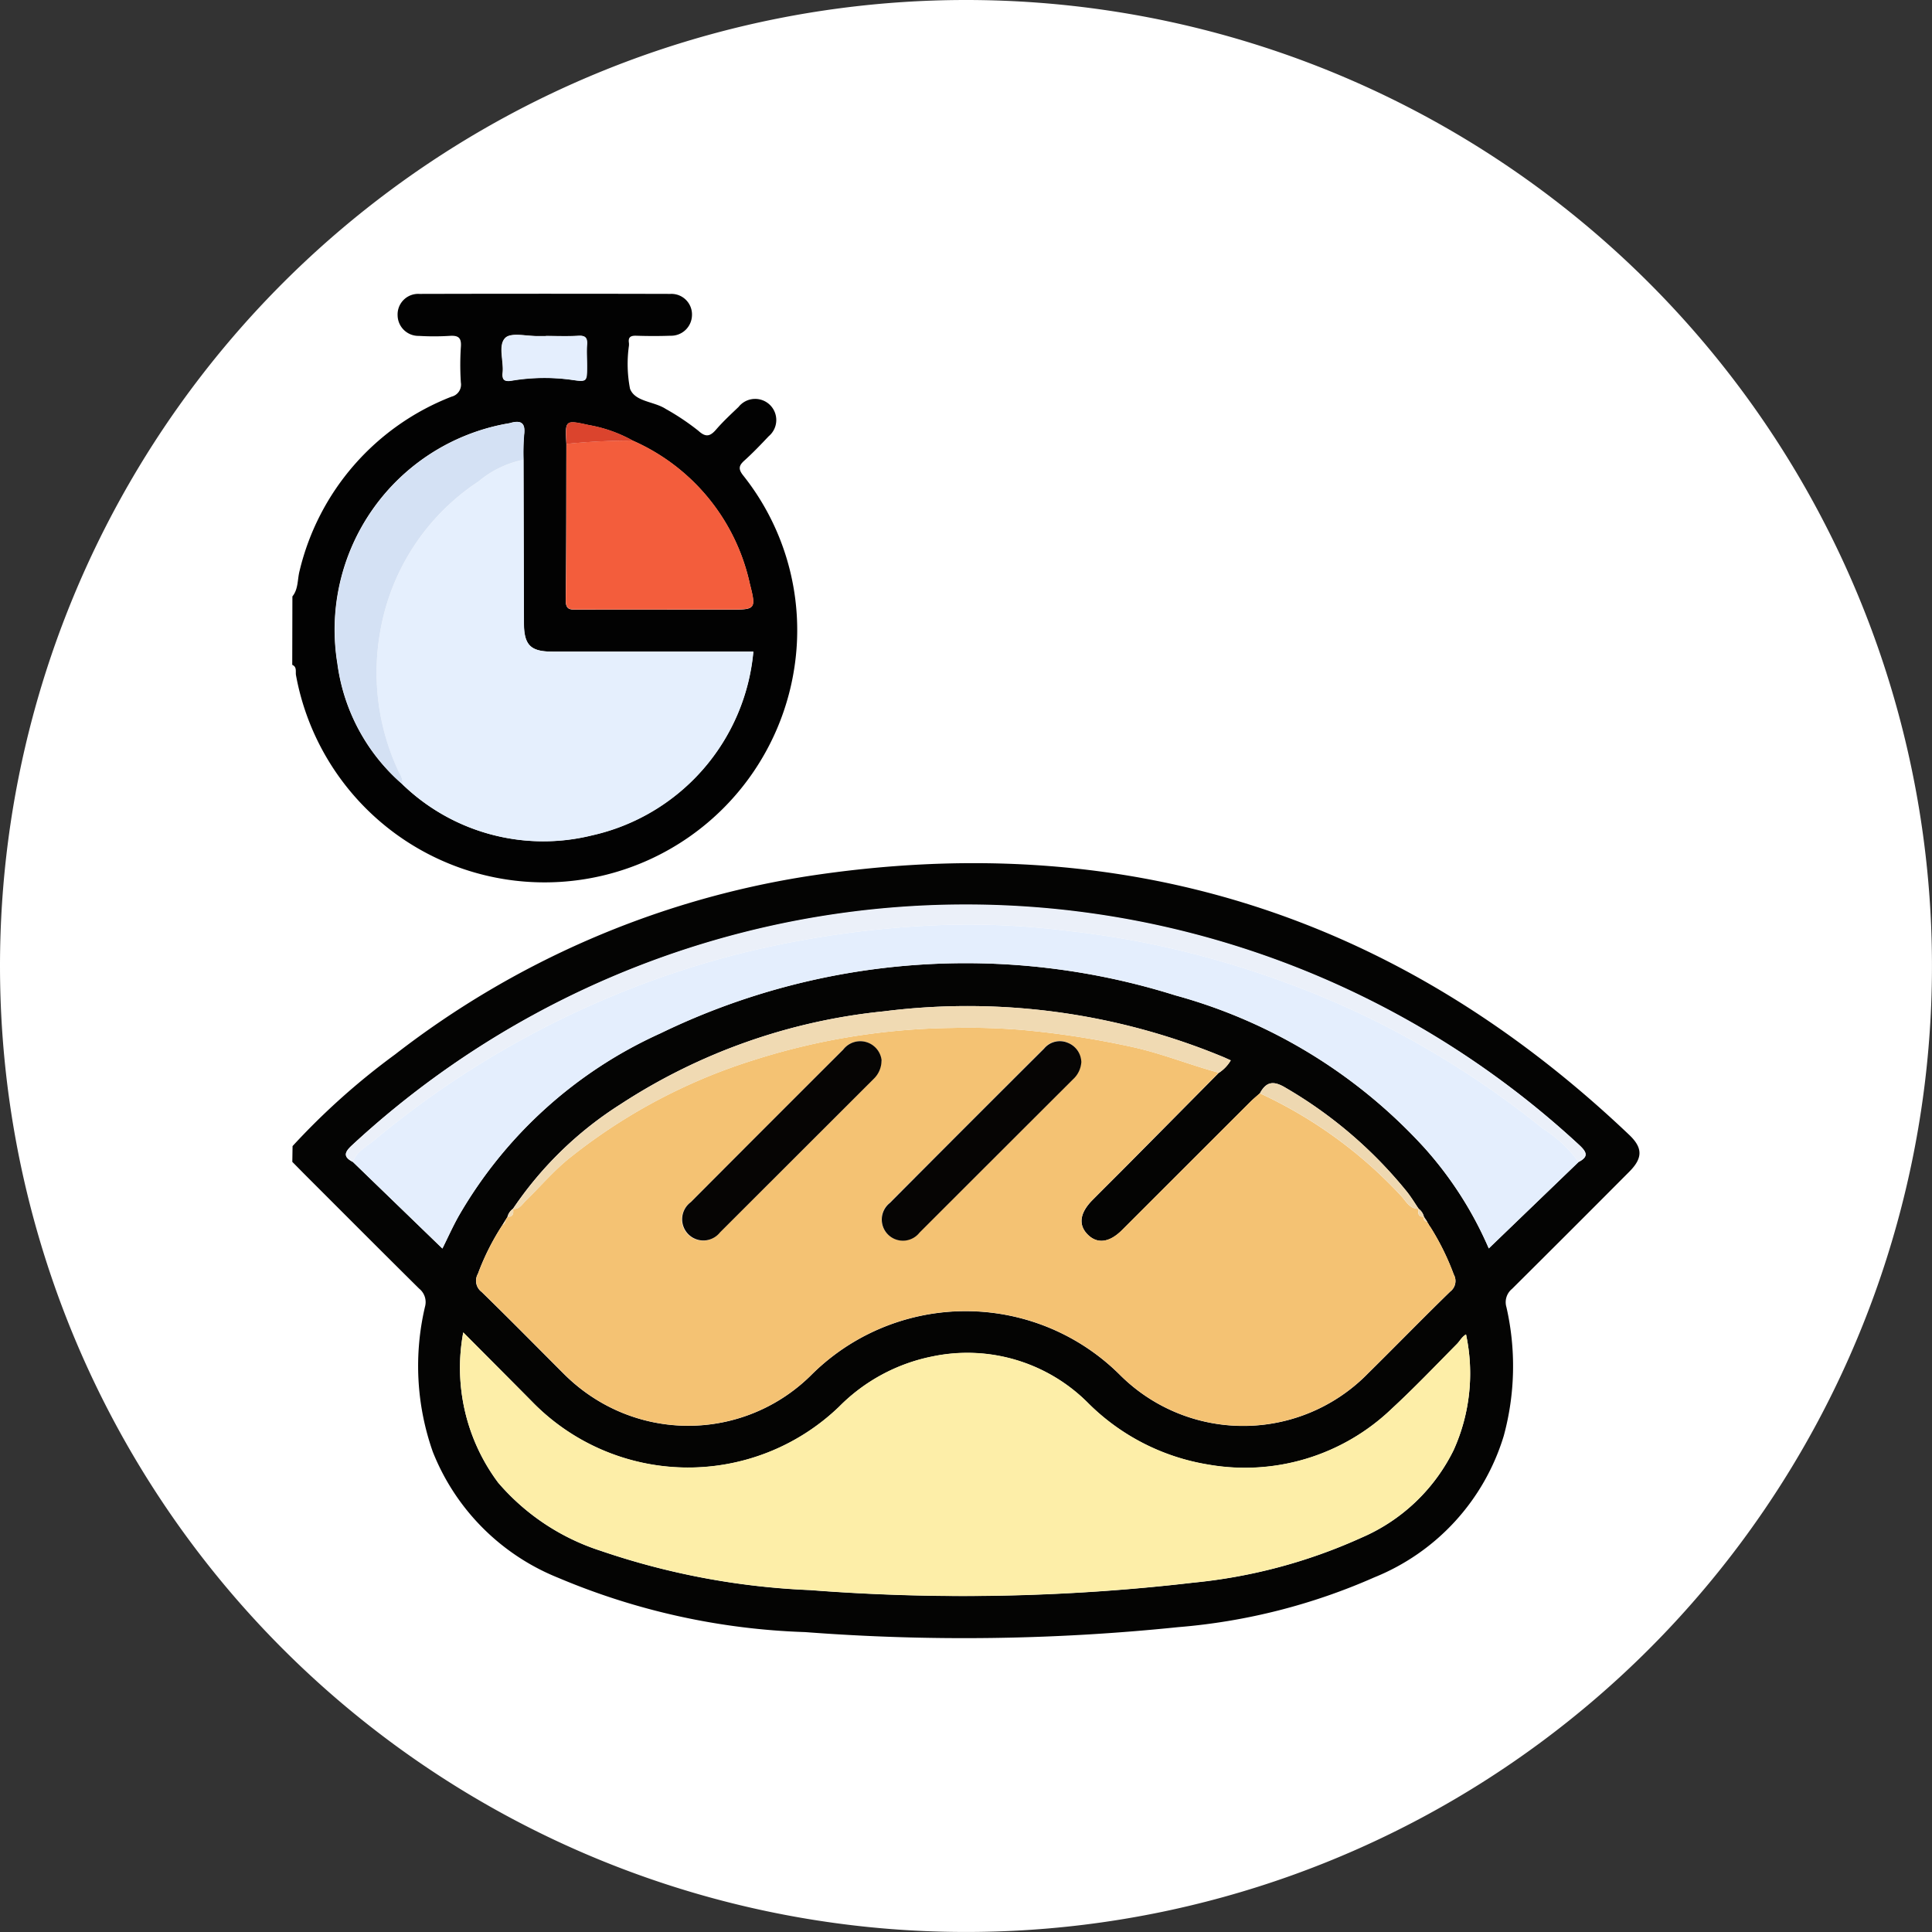 <svg xmlns="http://www.w3.org/2000/svg" width="71.869" height="71.87" viewBox="0 0 71.869 71.87">
  <rect x="0" y="0" width="71.869" height="71.87" fill="#333333" stroke="none"/>
  <g id="Grupo_261810" data-name="Grupo 261810" transform="translate(4979.777 6848.292)">
    <path id="Trazado_277656" data-name="Trazado 277656" d="M809.223,337.643a35.934,35.934,0,1,0,35.935-35.935,35.935,35.935,0,0,0-35.935,35.935" transform="translate(-5789 -7150)" fill="#fff"/>
    <path id="Trazado_277657" data-name="Trazado 277657" d="M820.106,344.342a26.267,26.267,0,0,1,3.81-3.407,33.474,33.474,0,0,1,15.286-6.624q17.638-2.729,30.625,9.612c.514.488.508.868,0,1.376q-2.173,2.184-4.359,4.356a.639.639,0,0,0-.207.678,9.868,9.868,0,0,1-.1,4.79,8.26,8.26,0,0,1-4.815,5.262,22.586,22.586,0,0,1-7.3,1.852,77.67,77.67,0,0,1-13.867.184,25.708,25.708,0,0,1-9.2-2.024,8.369,8.369,0,0,1-4.657-4.685,9.615,9.615,0,0,1-.29-5.392.642.642,0,0,0-.217-.676c-1.39-1.376-2.77-2.762-4.154-4.145-.189-.189-.376-.38-.564-.57Zm42.268,2.921.008.01-.082-.131.015.012-.129-.189.006.007a.509.509,0,0,0-.2-.3l.006.007c-.145-.213-.279-.435-.438-.637a16.389,16.389,0,0,0-4.513-3.868c-.445-.269-.718-.239-.957.205-.12.108-.245.21-.359.324q-2.387,2.381-4.769,4.765c-.468.467-.918.522-1.274.167s-.3-.8.164-1.274c.424-.428.852-.851,1.277-1.279l3.435-3.467a1.4,1.4,0,0,0,.439-.462c-.11-.049-.21-.1-.312-.139a24.815,24.815,0,0,0-12.591-1.685,21.911,21.911,0,0,0-9.8,3.459,13.593,13.593,0,0,0-4,3.892l.006-.007a.53.53,0,0,0-.207.306l-.07.111-.115.186a9.115,9.115,0,0,0-.915,1.819.519.519,0,0,0,.141.674c1.027,1,2.033,2.024,3.048,3.038a6.62,6.62,0,0,0,1.306,1.02,6.489,6.489,0,0,0,7.887-.949,8.133,8.133,0,0,1,11.51-.017,6.491,6.491,0,0,0,9.229-.07c1.022-1.007,2.022-2.036,3.05-3.036a.494.494,0,0,0,.133-.634,9.4,9.4,0,0,0-.858-1.746l-.075-.11m-40.019-2.331,3.327,3.219c.19-.38.382-.812.613-1.221a16.487,16.487,0,0,1,7.488-6.779,26.01,26.01,0,0,1,19.163-1.418,19.521,19.521,0,0,1,9.253,5.656,13.745,13.745,0,0,1,2.408,3.758l3.34-3.215c.387-.2.3-.372.024-.632a33.622,33.622,0,0,0-45.64,0c-.282.259-.363.434.024.632m4.105,6.342a7.138,7.138,0,0,0,1.3,5.589,8.416,8.416,0,0,0,3.815,2.534,27.566,27.566,0,0,0,7.794,1.461,73.841,73.841,0,0,0,14.25-.277,19.779,19.779,0,0,0,6.24-1.667,6.824,6.824,0,0,0,3.439-3.257,6.923,6.923,0,0,0,.464-4.309c-.157.091-.228.244-.339.356-.8.81-1.591,1.639-2.429,2.412a7.884,7.884,0,0,1-6.8,2.077,8.185,8.185,0,0,1-4.523-2.325,6.338,6.338,0,0,0-5.761-1.7,6.731,6.731,0,0,0-3.469,1.869,8.1,8.1,0,0,1-11.425-.192c-.821-.83-1.646-1.656-2.552-2.568" transform="translate(-5789 -7150)" fill="#040403"/>
    <path id="Trazado_277658" data-name="Trazado 277658" d="M820.1,323.895c.227-.279.183-.636.268-.955a9.26,9.26,0,0,1,5.651-6.476.462.462,0,0,0,.348-.527,10.017,10.017,0,0,1,0-1.32c.029-.361-.106-.439-.435-.414a9.386,9.386,0,0,1-1.125,0,.775.775,0,0,1-.793-.762.765.765,0,0,1,.807-.8q4.672-.012,9.343,0a.765.765,0,0,1,.8.8.778.778,0,0,1-.8.756c-.423.015-.848.014-1.271,0-.211-.007-.309.052-.274.271a.64.64,0,0,1,0,.1,4.838,4.838,0,0,0,.04,1.6c.186.492.893.466,1.331.753a8.987,8.987,0,0,1,1.214.813c.283.26.445.2.666-.056.255-.295.544-.562.827-.832a.786.786,0,1,1,1.121,1.09c-.291.308-.585.616-.9.9-.211.188-.24.316-.051.556a9.242,9.242,0,0,1,2,6.23,9.4,9.4,0,0,1-18.634,1.2c-.022-.127.043-.306-.139-.382Zm10.191-5.671c-.005,1.94,0,3.879-.024,5.818,0,.352.165.345.415.345,1.891-.006,3.781,0,5.672,0,.979,0,1-.007.76-.961a7.578,7.578,0,0,0-4.348-5.321,5.2,5.2,0,0,0-1.64-.582c-.884-.195-.885-.194-.835.7m-6.1,12.66a7.534,7.534,0,0,0,7.042,1.9,7.722,7.722,0,0,0,6.011-6.836h-7.471c-.825,0-1.063-.245-1.065-1.083l-.015-6.058a8.158,8.158,0,0,1,.022-.926c.056-.427-.1-.553-.5-.441-.062.018-.127.024-.191.037a7.789,7.789,0,0,0-6.253,8.91,7.19,7.19,0,0,0,2.419,4.495m5.334-16.674c-.1,0-.2,0-.292,0-.419.009-1-.145-1.216.069-.278.278-.052.858-.1,1.3-.025.267.07.331.324.29a7.377,7.377,0,0,1,2.23-.034c.579.084.58.08.58-.528,0-.26-.015-.521,0-.779s-.054-.343-.318-.328c-.4.023-.811.006-1.217.006" transform="translate(-5789 -7150)" fill="#020202"/>
    <path id="Trazado_277659" data-name="Trazado 277659" d="M828.032,347.088l.071-.112c.223,0,.226-.143.207-.305l-.007.007c.239.028.34-.168.474-.3.545-.531,1.043-1.12,1.633-1.593a20.99,20.99,0,0,1,6.838-3.639,25.216,25.216,0,0,1,7.4-1.2,24.705,24.705,0,0,1,2.579.073,33.055,33.055,0,0,1,4.167.647c1.077.242,2.1.658,3.165.946q-1.717,1.734-3.435,3.467c-.424.428-.852.852-1.276,1.28-.465.469-.521.917-.164,1.273s.806.3,1.274-.166q2.385-2.382,4.768-4.765c.114-.114.24-.216.36-.324a16.737,16.737,0,0,1,5.267,3.827c.174.193.31.476.641.473l-.006-.007c-.017.156-.028.309.2.3l-.006-.007c-.006.1.007.179.128.188l-.014-.011.082.131-.008-.01.075.11a9.365,9.365,0,0,1,.857,1.746.494.494,0,0,1-.132.633c-1.028,1-2.028,2.03-3.05,3.036a6.491,6.491,0,0,1-9.229.071,8.131,8.131,0,0,0-11.51.017,6.492,6.492,0,0,1-7.888.949,6.684,6.684,0,0,1-1.3-1.021c-1.015-1.013-2.021-2.036-3.049-3.037a.519.519,0,0,1-.14-.674,9.089,9.089,0,0,1,.915-1.819c.087-.032.1-.107.114-.186m13.982-5.929a.8.8,0,0,0-1.432-.4q-2.835,2.835-5.667,5.671A.789.789,0,1,0,836,347.551q2.859-2.844,5.706-5.7a.94.94,0,0,0,.3-.691m7.435.035a.79.79,0,0,0-.5-.7.759.759,0,0,0-.887.217q-2.871,2.867-5.736,5.74a.786.786,0,1,0,1.107,1.1q2.859-2.844,5.707-5.7a.947.947,0,0,0,.311-.664" transform="translate(-5789 -7150)" fill="#f4c273"/>
    <path id="Trazado_277660" data-name="Trazado 277660" d="M826.46,351.274c.906.912,1.731,1.738,2.552,2.568a8.1,8.1,0,0,0,11.425.192,6.731,6.731,0,0,1,3.469-1.869,6.338,6.338,0,0,1,5.761,1.7,8.185,8.185,0,0,0,4.523,2.325,7.884,7.884,0,0,0,6.8-2.077c.838-.773,1.626-1.6,2.429-2.412.111-.112.182-.265.339-.356a6.923,6.923,0,0,1-.464,4.309,6.824,6.824,0,0,1-3.439,3.257,19.779,19.779,0,0,1-6.24,1.667,73.841,73.841,0,0,1-14.25.277,27.566,27.566,0,0,1-7.794-1.461,8.416,8.416,0,0,1-3.815-2.534,7.138,7.138,0,0,1-1.3-5.589" transform="translate(-5789 -7150)" fill="#fdeea8"/>
    <path id="Trazado_277661" data-name="Trazado 277661" d="M867.946,344.932l-3.339,3.215a13.773,13.773,0,0,0-2.409-3.758,19.516,19.516,0,0,0-9.253-5.656,26.01,26.01,0,0,0-19.163,1.418,16.485,16.485,0,0,0-7.487,6.779c-.231.409-.423.841-.613,1.221l-3.328-3.219c.119-.388.486-.559.759-.783a34.5,34.5,0,0,1,13.578-6.956,36.869,36.869,0,0,1,7.19-1.059,29.348,29.348,0,0,1,5.107.207,33.156,33.156,0,0,1,5.425,1.062,35.059,35.059,0,0,1,5.825,2.21,34.225,34.225,0,0,1,6.381,4.079,4.808,4.808,0,0,1,1.327,1.24" transform="translate(-5789 -7150)" fill="#e4eefd"/>
    <path id="Trazado_277662" data-name="Trazado 277662" d="M867.946,344.932a4.808,4.808,0,0,0-1.327-1.24,34.225,34.225,0,0,0-6.381-4.079,35.059,35.059,0,0,0-5.825-2.21,33.156,33.156,0,0,0-5.425-1.062,29.348,29.348,0,0,0-5.107-.207,36.869,36.869,0,0,0-7.19,1.059,34.5,34.5,0,0,0-13.578,6.956c-.273.224-.64.4-.759.783-.387-.2-.306-.373-.024-.632a33.574,33.574,0,0,1,45.64,0c.281.26.363.435-.024.632" transform="translate(-5789 -7150)" fill="#ebf0f9"/>
    <path id="Trazado_277663" data-name="Trazado 277663" d="M854.563,341.613c-1.063-.289-2.088-.7-3.166-.946a33.015,33.015,0,0,0-4.166-.647,24.741,24.741,0,0,0-2.58-.073,25.21,25.21,0,0,0-7.4,1.2,20.977,20.977,0,0,0-6.838,3.638c-.591.474-1.088,1.063-1.633,1.594-.135.13-.236.327-.474.3a13.6,13.6,0,0,1,4-3.891,21.911,21.911,0,0,1,9.8-3.459,24.813,24.813,0,0,1,12.591,1.685c.1.042.2.089.313.138a1.4,1.4,0,0,1-.44.462" transform="translate(-5789 -7150)" fill="#f0dab3"/>
    <path id="Trazado_277664" data-name="Trazado 277664" d="M862,346.677c-.331,0-.466-.28-.641-.472a16.713,16.713,0,0,0-5.267-3.828c.239-.444.512-.474.957-.205a16.407,16.407,0,0,1,4.513,3.868c.159.2.293.424.438.637" transform="translate(-5789 -7150)" fill="#eed8b1"/>
    <path id="Trazado_277665" data-name="Trazado 277665" d="M828.31,346.671c.018.162.016.308-.208.306a.532.532,0,0,1,.208-.306" transform="translate(-5789 -7150)" fill="#f0dab3"/>
    <path id="Trazado_277666" data-name="Trazado 277666" d="M862.192,346.972c-.228.007-.217-.145-.2-.3a.511.511,0,0,1,.2.3" transform="translate(-5789 -7150)" fill="#eed8b1"/>
    <path id="Trazado_277667" data-name="Trazado 277667" d="M862.314,347.154c-.122-.009-.134-.093-.128-.189l.128.189" transform="translate(-5789 -7150)" fill="#eed8b1"/>
    <path id="Trazado_277668" data-name="Trazado 277668" d="M828.032,347.089c-.011.079-.028.154-.115.186Z" transform="translate(-5789 -7150)" fill="#f0dab3"/>
    <path id="Trazado_277669" data-name="Trazado 277669" d="M862.381,347.273l-.082-.131.082.131" transform="translate(-5789 -7150)" fill="#eed8b1"/>
    <path id="Trazado_277670" data-name="Trazado 277670" d="M862.448,347.373c-.025-.037-.05-.073-.074-.11.024.037.049.073.074.11" transform="translate(-5789 -7150)" fill="#eed8b1"/>
    <path id="Trazado_277671" data-name="Trazado 277671" d="M828.7,318.809l.015,6.058c0,.838.24,1.083,1.065,1.083h7.47a7.721,7.721,0,0,1-6.01,6.837,7.537,7.537,0,0,1-7.042-1.9.7.7,0,0,0-.119-.415,8.671,8.671,0,0,1-.722-5.213,8.386,8.386,0,0,1,3.661-5.635,3.785,3.785,0,0,1,1.682-.812" transform="translate(-5789 -7150)" fill="#e5effd"/>
    <path id="Trazado_277672" data-name="Trazado 277672" d="M832.771,318.1a7.572,7.572,0,0,1,4.347,5.32c.244.955.22.961-.759.961q-2.836,0-5.673,0c-.249,0-.419.008-.415-.344.024-1.939.02-3.879.025-5.818a23.516,23.516,0,0,1,2.475-.122" transform="translate(-5789 -7150)" fill="#f35d3c"/>
    <path id="Trazado_277673" data-name="Trazado 277673" d="M828.7,318.809a3.785,3.785,0,0,0-1.682.812,8.386,8.386,0,0,0-3.661,5.635,8.671,8.671,0,0,0,.722,5.213.7.7,0,0,1,.119.415,7.18,7.18,0,0,1-2.419-4.495,7.789,7.789,0,0,1,6.253-8.91c.063-.013.129-.019.191-.037.4-.112.555.014.5.441a8.158,8.158,0,0,0-.022.926" transform="translate(-5789 -7150)" fill="#d4e1f4"/>
    <path id="Trazado_277674" data-name="Trazado 277674" d="M829.531,314.21c.406,0,.812.017,1.217-.006.264-.015.337.079.318.328s0,.519,0,.779c0,.608,0,.612-.58.528a7.377,7.377,0,0,0-2.23.034c-.254.041-.349-.023-.324-.29.043-.446-.183-1.026.1-1.3.214-.214.8-.06,1.216-.069.1,0,.2,0,.292,0" transform="translate(-5789 -7150)" fill="#e4eefd"/>
    <path id="Trazado_277675" data-name="Trazado 277675" d="M832.771,318.1a23.516,23.516,0,0,0-2.475.122c-.05-.9-.05-.9.835-.705a5.2,5.2,0,0,1,1.64.583" transform="translate(-5789 -7150)" fill="#db442d"/>
    <path id="Trazado_277676" data-name="Trazado 277676" d="M842.014,341.159a.944.944,0,0,1-.3.692q-2.853,2.85-5.706,5.7a.789.789,0,1,1-1.088-1.123q2.829-2.841,5.667-5.672a.8.8,0,0,1,1.432.4" transform="translate(-5789 -7150)" fill="#060504"/>
    <path id="Trazado_277677" data-name="Trazado 277677" d="M849.449,341.194a.947.947,0,0,1-.311.664q-2.855,2.85-5.707,5.7a.786.786,0,1,1-1.107-1.1q2.862-2.877,5.736-5.74a.759.759,0,0,1,.887-.217.79.79,0,0,1,.5.7" transform="translate(-5789 -7150)" fill="#060504"/>
  </g>
</svg>
